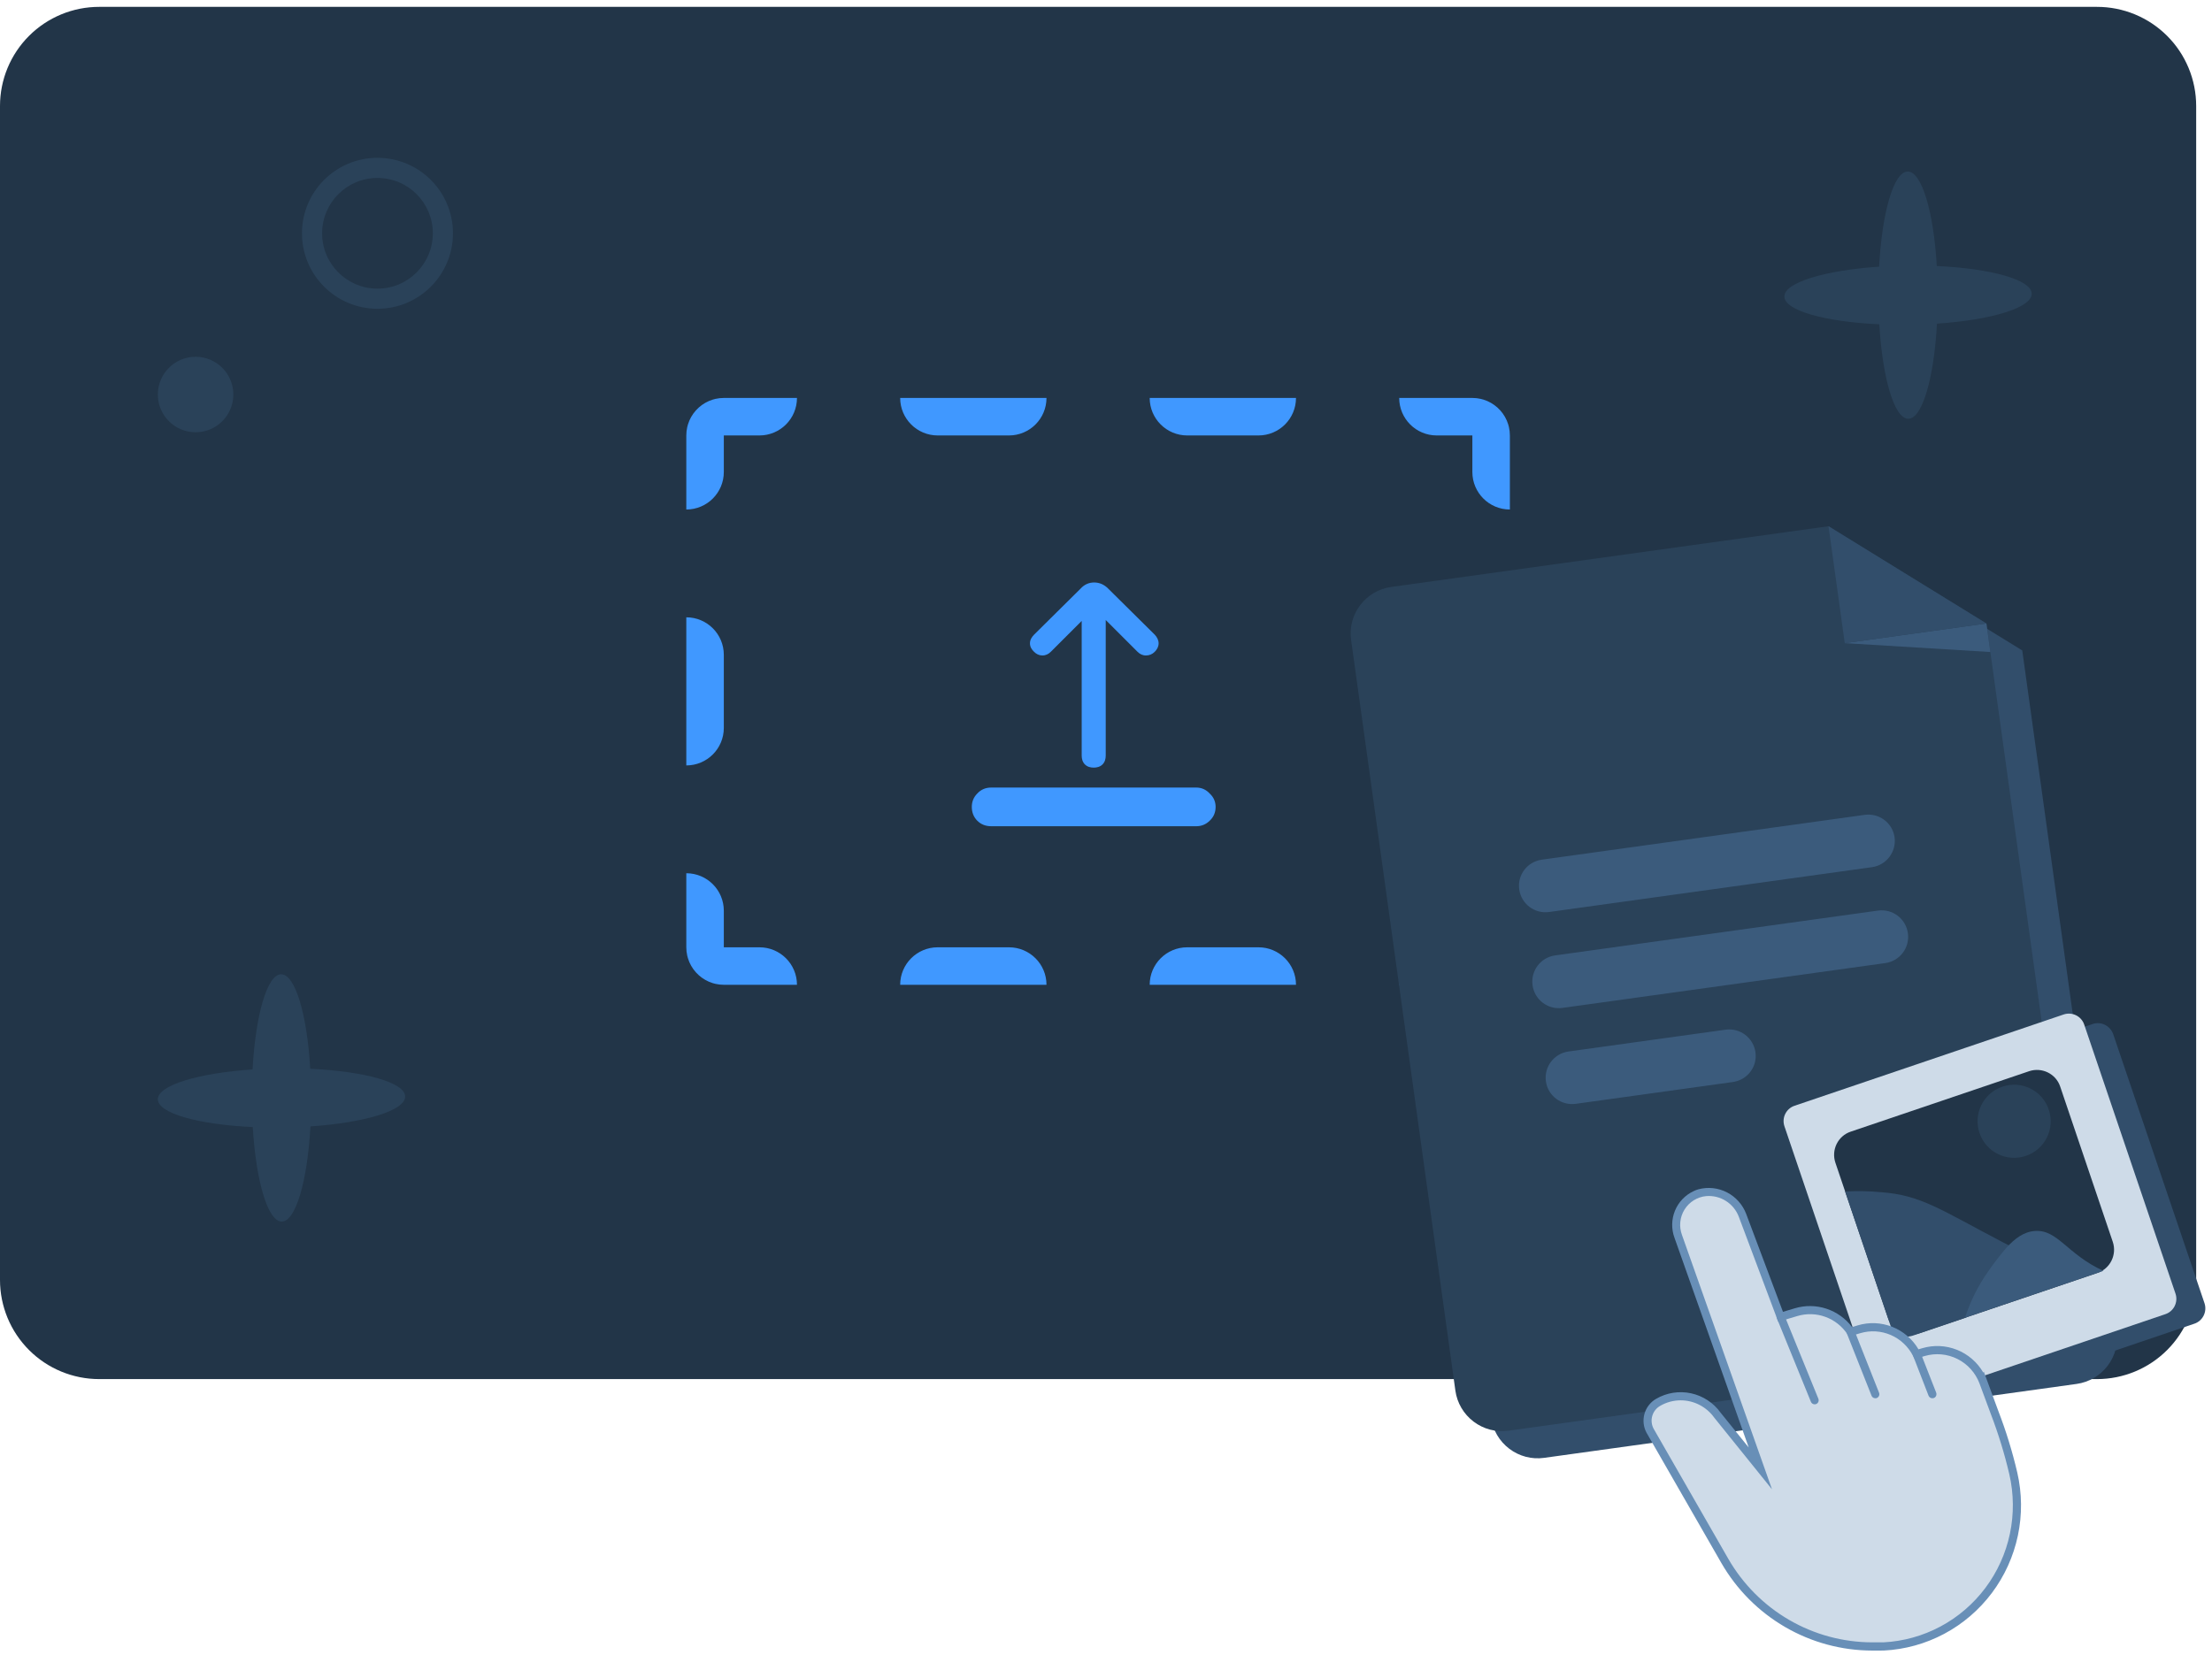 <svg width="322" height="241" viewBox="0 0 322 241" fill="none" xmlns="http://www.w3.org/2000/svg">
<path d="M305.256 1H14.44C12.544 0.998 10.667 1.37 8.915 2.094C7.163 2.819 5.571 3.881 4.23 5.221C2.889 6.56 1.825 8.151 1.099 9.903C0.374 11.654 -8.08092e-07 13.531 0 15.426V186.37C0 190.2 1.521 193.873 4.229 196.581C6.937 199.289 10.61 200.81 14.44 200.81H305.256C309.086 200.81 312.759 199.289 315.467 196.581C318.175 193.873 319.696 190.2 319.696 186.37V15.426C319.696 13.531 319.322 11.654 318.596 9.903C317.871 8.151 316.807 6.56 315.466 5.221C314.125 3.881 312.533 2.819 310.781 2.094C309.029 1.37 307.152 0.998 305.256 1Z" fill="#223548"/>
<path d="M58.977 159.662C58.977 157.625 53.063 155.994 45.161 155.623C44.709 147.731 42.97 141.863 40.932 141.867C38.895 141.872 37.2 147.785 36.767 155.718C28.842 156.26 22.951 158.031 22.978 160.073C23.005 162.115 28.892 163.746 36.794 164.112C37.268 172.005 38.985 177.873 41.018 177.868C43.051 177.864 44.755 171.95 45.188 164.017C53.113 163.475 59 161.704 58.977 159.662Z" fill="#2A4259"/>
<path d="M295.752 42.772C295.752 40.734 289.838 39.103 281.936 38.733C281.484 30.84 279.744 24.972 277.707 24.977C275.669 24.981 273.975 30.895 273.541 38.828C265.617 39.37 259.725 41.141 259.752 43.183C259.779 45.225 265.666 46.856 273.568 47.222C274.043 55.114 275.76 60.982 277.793 60.978C279.826 60.973 281.529 55.06 281.963 47.127C289.887 46.585 295.774 44.814 295.752 42.772Z" fill="#2A4259"/>
<path fill-rule="evenodd" clip-rule="evenodd" d="M54.948 44.96C61.017 44.96 65.937 40.039 65.937 33.97C65.937 27.901 61.017 22.98 54.948 22.98C48.878 22.98 43.958 27.901 43.958 33.97C43.958 40.039 48.878 44.96 54.948 44.96ZM54.948 42.029C59.398 42.029 63.007 38.421 63.007 33.97C63.007 29.519 59.398 25.911 54.948 25.911C50.497 25.911 46.889 29.519 46.889 33.97C46.889 38.421 50.497 42.029 54.948 42.029Z" fill="#2A4259"/>
<circle cx="28.473" cy="57.446" r="5.495" fill="#2A4259"/>
<path fill-rule="evenodd" clip-rule="evenodd" d="M275.738 143.864C280.152 143.864 283.73 140.285 283.73 135.871C283.73 131.457 280.152 127.879 275.738 127.879C271.323 127.879 267.745 131.457 267.745 135.871C267.745 140.285 271.323 143.864 275.738 143.864ZM275.738 141.732C278.975 141.732 281.599 139.108 281.599 135.871C281.599 132.634 278.975 130.01 275.738 130.01C272.501 130.01 269.876 132.634 269.876 135.871C269.876 139.108 272.501 141.732 275.738 141.732Z" fill="#2A4259"/>
<path fill-rule="evenodd" clip-rule="evenodd" d="M103.756 143.155C102.994 142.92 102.304 142.523 101.725 142.005C101.574 141.87 101.431 141.727 101.296 141.576C100.778 140.997 100.381 140.307 100.147 139.546C100.107 139.416 100.071 139.285 100.041 139.151C99.952 138.76 99.905 138.353 99.905 137.936V127.152C102.921 127.152 105.366 129.596 105.366 132.612L105.366 137.936H110.554C113.57 137.936 116.015 140.38 116.015 143.396H105.366C104.948 143.396 104.541 143.349 104.15 143.26C104.017 143.23 103.885 143.195 103.756 143.155ZM152.337 143.396C152.337 140.38 149.892 137.936 146.876 137.936H136.499C133.483 137.936 131.038 140.38 131.038 143.396H152.337ZM188.658 143.396C188.658 140.38 186.214 137.936 183.198 137.936H172.82C169.805 137.936 167.36 140.38 167.36 143.396H188.658ZM219.791 89.887C216.776 89.887 214.331 92.331 214.331 95.347V105.994C214.331 109.01 216.776 111.455 219.791 111.455V89.887ZM167.36 57.945C167.36 60.961 169.805 63.406 172.82 63.406H183.198C186.214 63.406 188.658 60.961 188.658 57.945H167.36ZM131.038 57.945C131.038 60.961 133.483 63.406 136.499 63.406H146.876C149.892 63.406 152.337 60.961 152.337 57.945H131.038ZM99.905 74.19C102.921 74.19 105.366 71.745 105.366 68.729V63.406L110.554 63.406C113.57 63.406 116.015 60.961 116.015 57.945H105.366C104.948 57.945 104.541 57.992 104.15 58.081C104.017 58.111 103.885 58.147 103.756 58.187C102.994 58.421 102.304 58.818 101.725 59.336C101.574 59.471 101.431 59.614 101.296 59.765C100.778 60.344 100.381 61.034 100.147 61.796C100.107 61.925 100.071 62.057 100.041 62.19C99.952 62.581 99.905 62.988 99.905 63.406V74.19ZM99.905 89.887C102.921 89.887 105.366 92.331 105.366 95.347V105.994C105.366 109.01 102.921 111.455 99.905 111.455V89.887ZM203.682 57.945C203.682 60.961 206.126 63.406 209.142 63.406H214.331V68.729C214.331 71.745 216.776 74.19 219.791 74.19V63.406C219.791 62.988 219.744 62.581 219.655 62.19C219.625 62.057 219.59 61.925 219.55 61.796C219.315 61.034 218.919 60.344 218.4 59.765C218.265 59.614 218.122 59.471 217.972 59.336C217.393 58.818 216.702 58.421 215.941 58.187C215.811 58.147 215.68 58.111 215.546 58.081C215.156 57.992 214.749 57.945 214.331 57.945H203.682ZM219.791 127.152C216.776 127.152 214.331 129.596 214.331 132.612V137.936H209.142C206.126 137.936 203.682 140.38 203.682 143.396H214.331C214.749 143.396 215.156 143.349 215.546 143.26C215.68 143.23 215.811 143.195 215.941 143.155C216.702 142.92 217.393 142.523 217.972 142.005C218.122 141.87 218.265 141.727 218.4 141.576C218.919 140.997 219.315 140.307 219.55 139.546C219.59 139.416 219.625 139.285 219.655 139.151C219.744 138.76 219.791 138.353 219.791 137.936V127.152Z" fill="#4098FF"/>
<path fill-rule="evenodd" clip-rule="evenodd" d="M168.113 92.434L168.102 92.422L161.293 85.681L161.292 85.68C160.732 85.121 160.053 84.814 159.278 84.814C158.506 84.814 157.84 85.119 157.318 85.692L150.532 92.411L150.53 92.413C150.196 92.747 149.93 93.172 149.93 93.679C149.93 94.189 150.198 94.605 150.541 94.922C150.864 95.242 151.271 95.445 151.746 95.445C152.225 95.445 152.636 95.237 152.962 94.911L157.462 90.411V110.026C157.462 110.487 157.578 110.958 157.929 111.308C158.279 111.659 158.75 111.775 159.211 111.775C159.672 111.775 160.143 111.659 160.494 111.308C160.844 110.958 160.96 110.487 160.96 110.026V90.278L165.594 94.911C165.919 95.237 166.33 95.445 166.81 95.445C167.304 95.445 167.743 95.26 168.092 94.911C168.418 94.585 168.659 94.172 168.659 93.679C168.659 93.193 168.425 92.775 168.113 92.434Z" fill="#4098FF"/>
<path fill-rule="evenodd" clip-rule="evenodd" d="M174.142 114.676C174.908 114.676 175.571 114.976 176.091 115.542C176.657 116.062 176.957 116.725 176.957 117.491C176.957 118.292 176.664 118.986 176.078 119.52C175.549 120.042 174.89 120.307 174.142 120.307H144.28C143.497 120.307 142.806 120.048 142.265 119.507C141.723 118.966 141.465 118.275 141.465 117.491C141.465 116.743 141.729 116.084 142.252 115.555C142.786 114.969 143.48 114.676 144.28 114.676H174.142Z" fill="#4098FF"/>
<path d="M207.713 89.393C205.929 89.64 204.296 90.595 203.198 92.046C202.101 93.497 201.625 95.303 201.876 97.113L217.057 206.441C217.305 208.224 218.259 209.858 219.711 210.956C221.162 212.053 222.968 212.529 224.778 212.278L302.301 201.513C304.085 201.265 305.719 200.311 306.816 198.86C307.913 197.409 308.39 195.602 308.138 193.793L294.38 94.71L271.373 80.553L207.713 89.393Z" fill="#324E6B"/>
<path d="M202.518 85.465C200.709 85.716 199.1 86.667 198.003 88.118C196.902 89.544 196.429 91.376 196.677 93.16L211.859 202.487C212.106 204.271 213.061 205.905 214.512 207.002C215.963 208.1 217.769 208.576 219.579 208.325L297.102 197.56C297.994 197.436 298.836 197.137 299.631 196.689C300.4 196.245 301.068 195.632 301.617 194.907C302.166 194.181 302.547 193.375 302.765 192.513C302.983 191.652 303.038 190.735 302.918 189.869L289.159 90.786L266.178 76.625L202.518 85.465Z" fill="#2A4259"/>
<path d="M268.542 93.648L289.736 94.939L289.159 90.785L268.542 93.648Z" fill="#3B5B7C"/>
<path d="M268.542 93.648L289.158 90.786L266.178 76.625L268.542 93.648Z" fill="#324E6B"/>
<path d="M221.153 129.504C220.86 127.389 222.333 125.47 224.449 125.176L271.442 118.651C273.557 118.357 275.501 119.827 275.792 121.917C276.082 124.007 274.615 125.977 272.5 126.27L225.507 132.796C223.392 133.09 221.447 131.619 221.153 129.504Z" fill="#3B5B7C"/>
<path d="M225.036 157.461C224.742 155.346 226.212 153.402 228.328 153.108L251.187 149.934C253.302 149.64 255.247 151.11 255.54 153.225C255.834 155.341 254.36 157.26 252.245 157.553L229.386 160.728C227.27 161.021 225.326 159.551 225.036 157.461Z" fill="#3B5B7C"/>
<path d="M223.093 143.469C222.8 141.354 224.27 139.409 226.385 139.116L273.378 132.59C275.493 132.296 277.438 133.767 277.732 135.882C278.025 137.997 276.555 139.942 274.44 140.235L227.447 146.761C225.332 147.055 223.387 145.584 223.093 143.469Z" fill="#3B5B7C"/>
<path d="M263.985 165.404C263.553 164.165 264.221 162.799 265.463 162.393L304.609 149.113C305.848 148.681 307.188 149.352 307.62 150.591L320.9 189.736C321.332 190.975 320.664 192.341 319.422 192.747L280.276 206.028C279.038 206.459 277.672 205.792 277.266 204.549L263.985 165.404Z" fill="#324E6B"/>
<path d="M259.766 164.015C259.335 162.776 260.002 161.411 261.245 161.005L300.39 147.724C301.629 147.292 302.995 147.96 303.401 149.202L316.681 188.348C317.113 189.587 316.446 190.952 315.203 191.358L276.058 204.639C274.819 205.071 273.453 204.403 273.047 203.161L259.766 164.015Z" fill="#CEDBE8"/>
<path d="M267.176 169.297C266.553 167.435 267.544 165.402 269.406 164.78L295.38 155.977C297.242 155.355 299.275 156.346 299.898 158.207L307.559 180.833C308.181 182.695 307.191 184.729 305.329 185.351L279.355 194.153C277.493 194.775 275.459 193.785 274.837 191.923L267.176 169.297Z" fill="#223548"/>
<path d="M294.91 168.304C297.69 167.372 299.19 164.333 298.233 161.556C297.301 158.776 294.262 157.276 291.485 158.233C288.705 159.165 287.205 162.204 288.162 164.981C289.094 167.761 292.133 169.261 294.91 168.304Z" fill="#2A4259"/>
<path d="M289.987 185.041C290.883 183.826 291.841 182.68 292.853 181.552L291.539 180.878C282.577 176.2 279.649 174.009 273.825 173.596C272.087 173.422 270.344 173.404 268.59 173.492L275.198 193.018C275.291 193.316 275.461 193.604 275.675 193.834C275.888 194.065 276.15 194.262 276.455 194.402C276.76 194.541 277.083 194.626 277.422 194.631C277.76 194.636 278.091 194.59 278.416 194.493L286.205 191.853C287.092 189.444 288.331 187.142 289.936 185.048L289.987 185.041Z" fill="#324E6B"/>
<path d="M296.196 179.244C294.601 179.361 293.331 180.317 292.067 181.687C291.128 182.779 290.25 183.94 289.427 185.119C287.97 187.166 286.833 189.454 286.052 191.874L306.197 185.05C300.873 182.621 299.537 178.988 296.196 179.244Z" fill="#3B5B7C"/>
<path d="M290.335 205.675L288.688 201.196C288.047 199.508 286.798 198.125 285.189 197.323C283.58 196.522 281.729 196.36 280.007 196.871L279.007 197.169C278.252 195.675 277.001 194.495 275.471 193.832C273.941 193.17 272.23 193.067 270.633 193.542L269.391 193.91C268.542 192.652 267.317 191.698 265.894 191.186C264.471 190.673 262.923 190.629 261.473 191.059L259.21 191.731L253.665 176.967C253.288 175.967 252.616 175.105 251.74 174.498C250.865 173.891 249.826 173.567 248.762 173.568C247.991 173.565 247.23 173.751 246.546 174.11C245.862 174.469 245.275 174.99 244.837 175.629C244.398 176.268 244.121 177.005 244.029 177.776C243.937 178.547 244.033 179.329 244.309 180.054L256.257 213.821L250.014 206.065C249.058 204.732 247.643 203.804 246.046 203.46C244.448 203.117 242.781 203.382 241.366 204.205C240.681 204.604 240.176 205.256 239.958 206.022C239.74 206.788 239.826 207.61 240.198 208.313L251.088 227.288C253.262 231.076 256.389 234.222 260.153 236.409C263.918 238.596 268.188 239.747 272.535 239.748H274.185C277.184 239.593 280.112 238.775 282.762 237.353C285.412 235.931 287.718 233.94 289.518 231.52C291.318 229.101 292.566 226.312 293.176 223.353C293.785 220.393 293.74 217.335 293.043 214.395C292.337 211.43 291.432 208.517 290.335 205.675Z" fill="#CEDBE8"/>
<path d="M272.528 240.34C268.079 240.332 263.711 239.15 259.858 236.911C256.006 234.673 252.804 231.456 250.573 227.582L239.68 208.611C239.231 207.771 239.125 206.787 239.384 205.869C239.643 204.95 240.247 204.17 241.067 203.691C242.607 202.792 244.423 202.502 246.164 202.877C247.904 203.252 249.443 204.265 250.482 205.72L254.56 210.768L243.758 180.245C243.285 178.97 243.307 177.561 243.82 176.301C244.333 175.042 245.299 174.023 246.525 173.448C246.759 173.332 247.004 173.239 247.255 173.168C248.647 172.801 250.125 172.965 251.406 173.627C252.686 174.29 253.677 175.405 254.191 176.758L259.546 191.015L261.284 190.497C262.783 190.048 264.382 190.07 265.868 190.559C267.354 191.048 268.657 191.981 269.604 193.234L270.447 192.981C272.095 192.491 273.858 192.569 275.457 193.202C277.056 193.835 278.399 194.987 279.274 196.475L279.818 196.313C281.481 195.82 283.26 195.902 284.872 196.545C286.484 197.188 287.835 198.356 288.71 199.863L288.78 199.719L290.901 205.466C292.023 208.381 292.943 211.37 293.653 214.413C294.35 217.43 294.38 220.563 293.742 223.593C293.104 226.623 291.813 229.474 289.96 231.947C288.107 234.419 285.738 236.452 283.019 237.901C280.3 239.351 277.298 240.182 274.225 240.336L272.528 240.34ZM244.659 203.901C243.604 203.901 242.567 204.182 241.655 204.717C241.102 205.037 240.695 205.561 240.519 206.178C240.342 206.795 240.411 207.457 240.71 208.024L251.588 226.98C253.717 230.673 256.77 233.74 260.445 235.875C264.119 238.009 268.285 239.135 272.528 239.142H274.178C277.077 238.993 279.908 238.205 282.472 236.835C285.036 235.465 287.27 233.545 289.016 231.211C290.763 228.877 291.98 226.186 292.581 223.328C293.182 220.469 293.153 217.513 292.496 214.667C291.8 211.687 290.901 208.759 289.806 205.903L288.155 201.443C287.567 199.888 286.418 198.615 284.937 197.875C283.457 197.136 281.754 196.985 280.168 197.452L278.708 197.89L278.489 197.452C277.795 196.082 276.648 194.999 275.244 194.391C273.841 193.783 272.27 193.688 270.805 194.123L269.151 194.616L268.91 194.248C268.132 193.091 267.009 192.213 265.702 191.742C264.395 191.271 262.973 191.231 261.642 191.628L258.856 192.455L253.118 177.173C252.757 176.222 252.1 175.414 251.244 174.872C250.388 174.329 249.38 174.081 248.372 174.164C247.732 174.224 247.114 174.431 246.566 174.771C246.019 175.11 245.557 175.572 245.216 176.121C244.875 176.67 244.664 177.29 244.601 177.934C244.537 178.578 244.622 179.228 244.849 179.834L257.947 216.857L249.551 206.436C248.994 205.653 248.26 205.015 247.41 204.574C246.559 204.133 245.616 203.902 244.659 203.901Z" fill="#688FB7"/>
<path d="M264.157 204.482C264.04 204.483 263.926 204.448 263.829 204.383C263.732 204.317 263.657 204.224 263.613 204.115L258.674 191.989C258.638 191.918 258.618 191.839 258.613 191.759C258.609 191.679 258.621 191.599 258.648 191.523C258.675 191.448 258.718 191.379 258.772 191.321C258.827 191.262 258.893 191.216 258.966 191.184C259.039 191.152 259.118 191.135 259.198 191.135C259.278 191.134 259.356 191.15 259.43 191.182C259.503 191.213 259.57 191.259 259.625 191.317C259.68 191.375 259.723 191.444 259.751 191.519L264.701 203.674C264.759 203.819 264.757 203.981 264.697 204.125C264.637 204.268 264.523 204.382 264.379 204.442C264.309 204.471 264.233 204.485 264.157 204.482Z" fill="#688FB7"/>
<path d="M272.984 203.6C272.867 203.6 272.753 203.566 272.656 203.5C272.559 203.435 272.484 203.341 272.44 203.232L268.84 194.146C268.783 193.999 268.785 193.836 268.847 193.692C268.909 193.547 269.025 193.434 269.171 193.376C269.316 193.318 269.478 193.32 269.622 193.383C269.765 193.445 269.878 193.562 269.935 193.708L273.535 202.799C273.591 202.945 273.588 203.108 273.526 203.251C273.463 203.395 273.347 203.509 273.203 203.567C273.133 203.593 273.058 203.604 272.984 203.6Z" fill="#688FB7"/>
<path d="M281.289 203.599C281.172 203.6 281.056 203.566 280.959 203.501C280.861 203.435 280.785 203.341 280.741 203.232L278.489 197.419C278.439 197.301 278.427 197.171 278.455 197.046C278.484 196.921 278.55 196.809 278.646 196.724C278.717 196.664 278.801 196.621 278.892 196.599C278.983 196.578 279.078 196.579 279.168 196.602C279.258 196.625 279.342 196.669 279.412 196.732C279.482 196.794 279.536 196.872 279.569 196.96L281.84 202.758C281.895 202.884 281.906 203.024 281.872 203.157C281.839 203.291 281.762 203.409 281.654 203.493C281.548 203.57 281.419 203.607 281.289 203.599Z" fill="#688FB7"/>
</svg>
